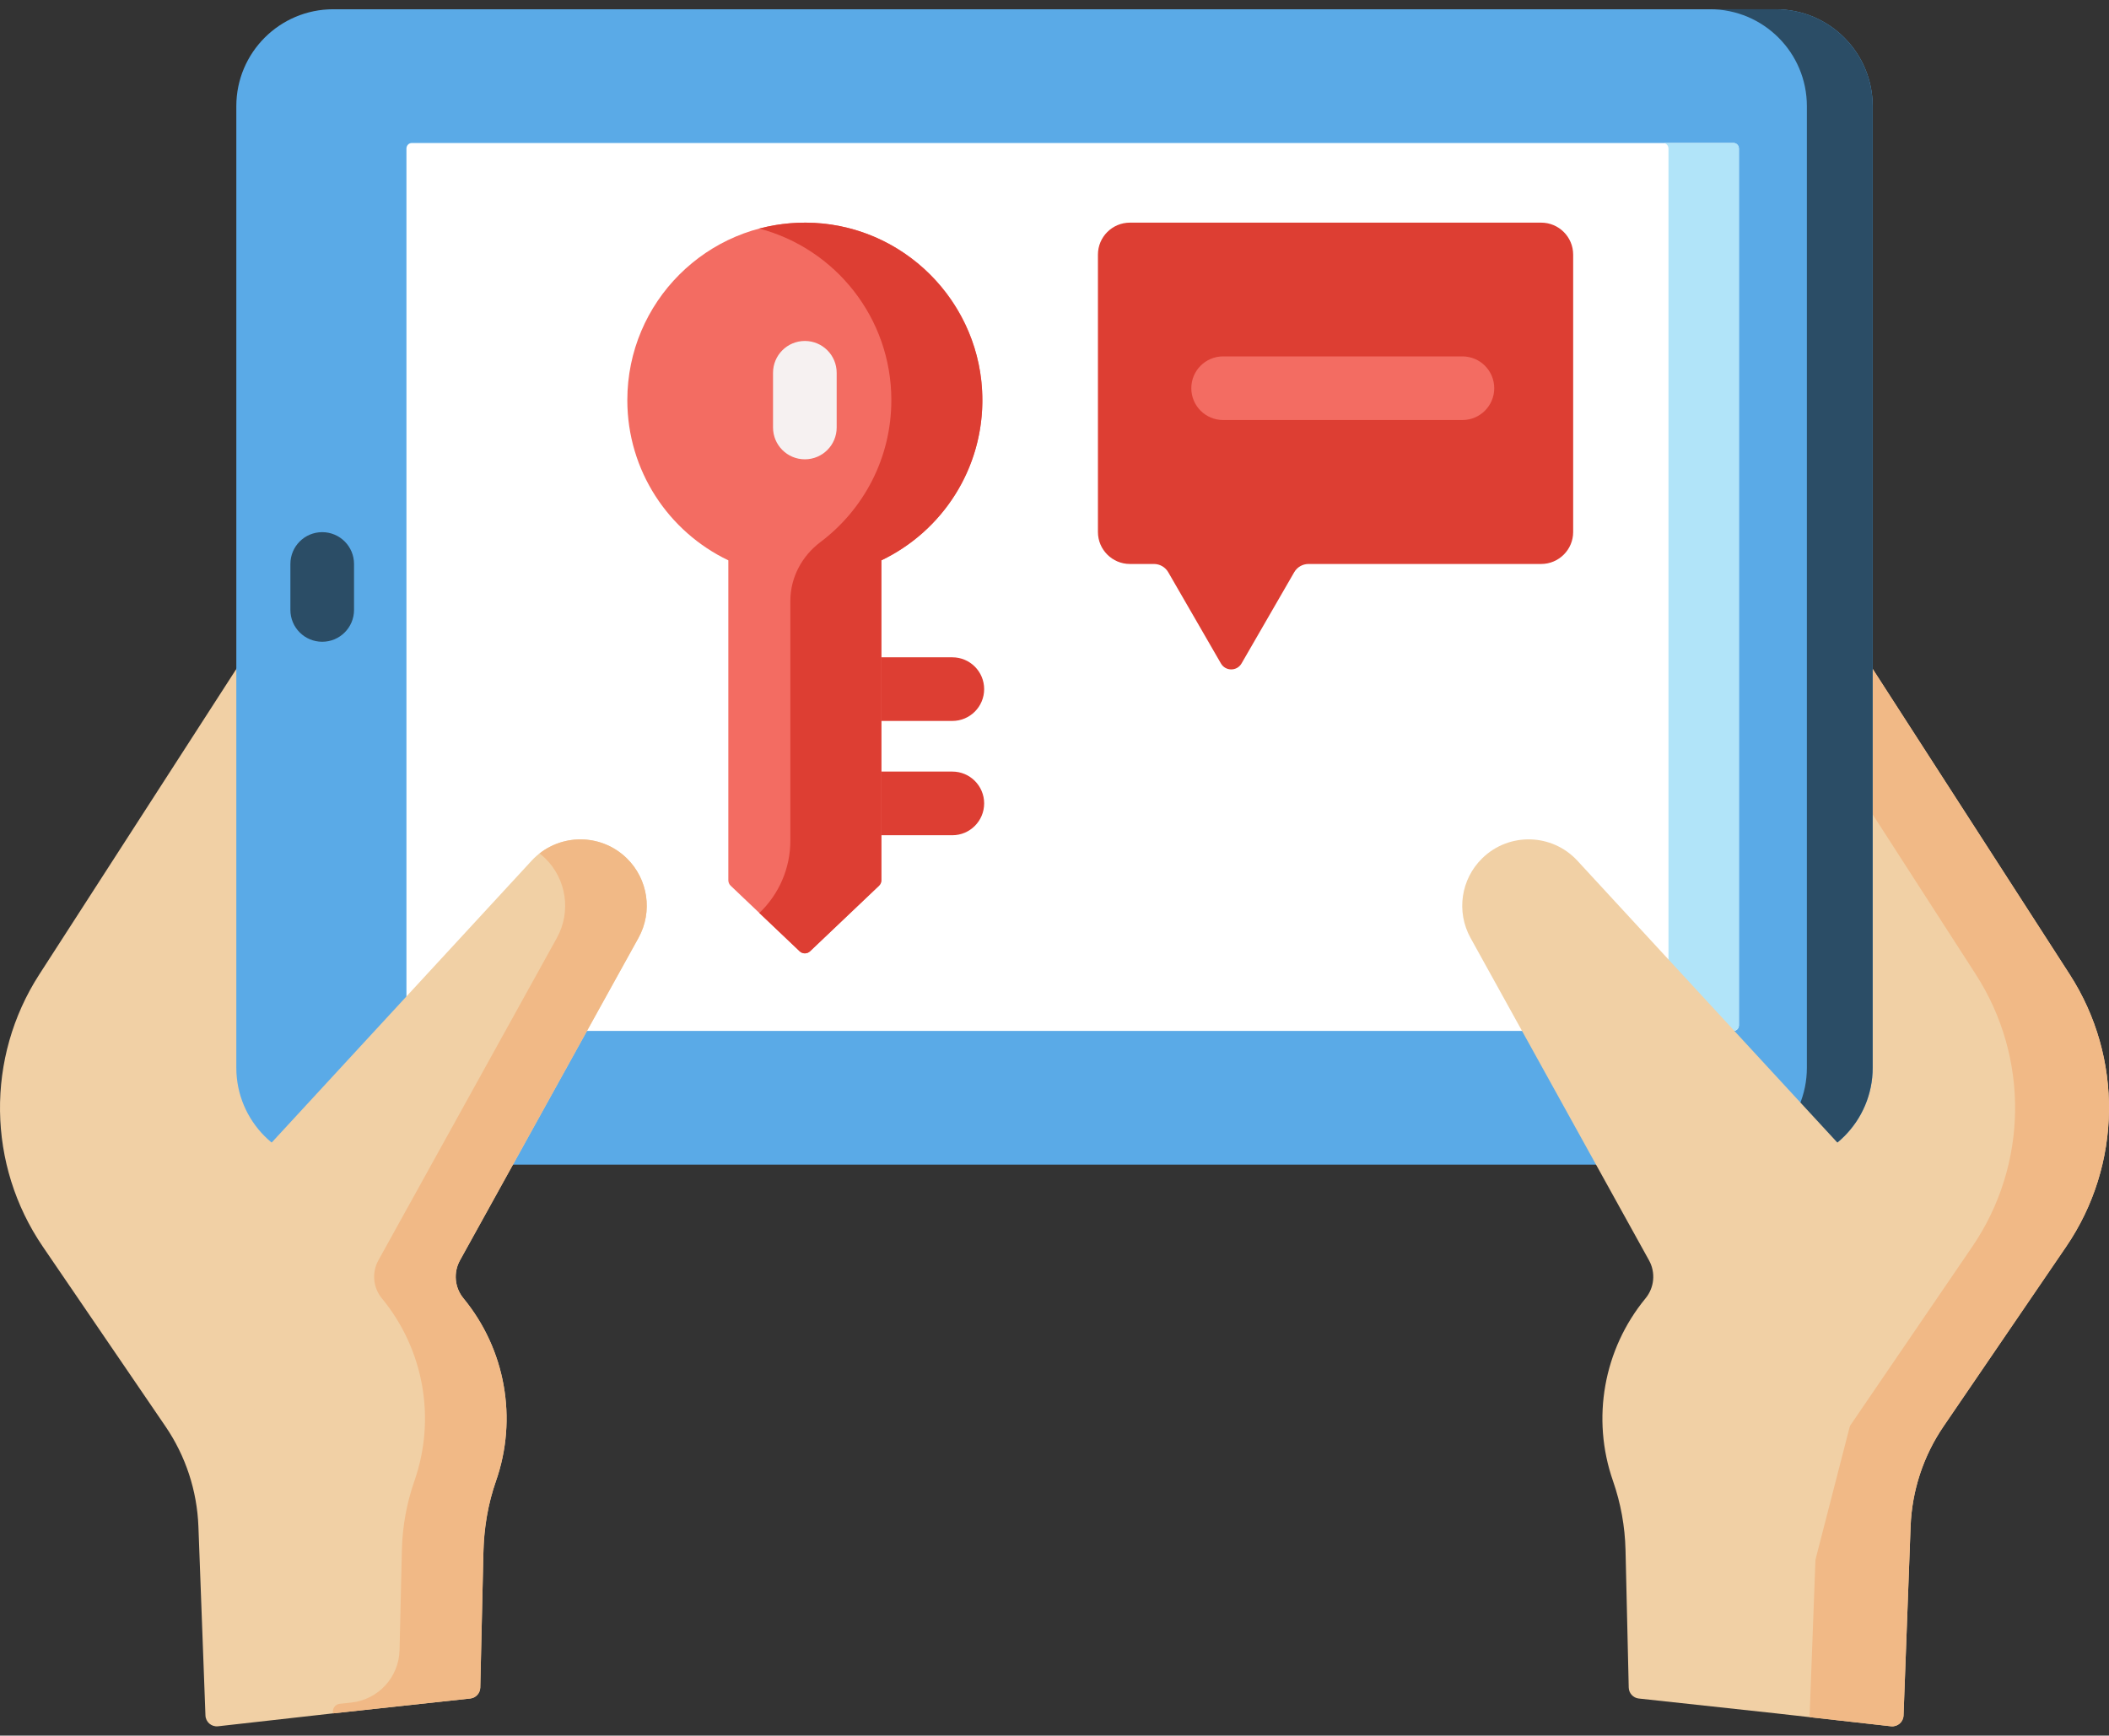 <svg width="113" height="93" viewBox="0 0 113 93" fill="none" xmlns="http://www.w3.org/2000/svg">
<rect x="0" y="0" width="113" height="93" fill="#333333" stroke="none"/>
<path d="M11.008 91.922L10.631 81.797C10.559 79.876 9.947 78.014 8.863 76.427L2.296 66.803C-0.694 62.421 -0.77 56.673 2.105 52.214L13.137 35.111L20.818 60.11L17.848 91.808L11.681 92.501C11.331 92.54 11.022 92.274 11.008 91.922Z" fill="#F1D0A5"/>
<path d="M101.991 91.922L102.369 81.797C102.44 79.876 103.053 78.014 104.136 76.427L110.703 66.803C113.694 62.421 113.769 56.673 110.895 52.214L100.163 35.571L92.182 60.11L95.151 91.808L101.319 92.501C101.669 92.54 101.978 92.274 101.991 91.922Z" fill="#F1D0A5"/>
<path d="M110.895 52.214L100.163 35.571L98.684 41.075L105.865 52.214C108.739 56.674 108.664 62.421 105.673 66.803L99.106 76.427C98.023 78.015 97.41 79.876 97.338 81.797L96.957 92.011L101.319 92.501C101.669 92.54 101.978 92.274 101.991 91.922L102.369 81.797C102.441 79.876 103.053 78.015 104.137 76.427L110.704 66.803C113.694 62.421 113.77 56.674 110.895 52.214Z" fill="#F1B986"/>
<path d="M100.338 57.214C100.338 60.082 98.013 62.407 95.145 62.407H17.855C14.987 62.407 12.662 60.082 12.662 57.214V5.689C12.662 2.82 14.987 0.496 17.855 0.496H95.145C98.013 0.496 100.338 2.82 100.338 5.689V57.214Z" fill="#5AAAE7"/>
<path d="M95.145 0.495H91.619C94.487 0.495 96.812 2.82 96.812 5.688V57.214C96.812 60.082 94.487 62.407 91.619 62.407H95.145C98.013 62.407 100.338 60.082 100.338 57.214V5.689C100.338 2.82 98.013 0.495 95.145 0.495Z" fill="#2B4D66"/>
<path d="M92.887 7.663H22.059C21.904 7.663 21.777 7.797 21.777 7.962V54.94C21.777 55.105 21.904 55.239 22.059 55.239H92.887C93.043 55.239 93.17 55.105 93.17 54.94V7.962C93.17 7.797 93.043 7.663 92.887 7.663Z" fill="white"/>
<path d="M92.887 7.663H89.115C89.271 7.663 89.397 7.797 89.397 7.962V54.94C89.397 55.105 89.271 55.239 89.115 55.239H92.887C93.043 55.239 93.17 55.105 93.17 54.94V7.962C93.17 7.797 93.043 7.663 92.887 7.663Z" fill="#B1E4F9"/>
<path d="M17.264 34.388C16.322 34.388 15.559 33.624 15.559 32.683V30.22C15.559 29.278 16.322 28.515 17.264 28.515C18.206 28.515 18.969 29.278 18.969 30.22V32.683C18.969 33.624 18.206 34.388 17.264 34.388Z" fill="#2B4D66"/>
<path d="M25.733 90.425L25.904 83.053C25.934 81.793 26.16 80.545 26.576 79.355C27.743 76.013 27.082 72.303 24.832 69.569C24.358 68.994 24.284 68.188 24.645 67.535L34.209 50.257C34.984 48.856 34.728 47.109 33.582 45.99C32.148 44.588 29.84 44.648 28.481 46.123L12.573 63.373L13.619 75.396L17.848 91.808L25.193 91.013C25.495 90.98 25.726 90.729 25.733 90.425Z" fill="#F1D0A5"/>
<path d="M34.208 50.257C34.984 48.856 34.727 47.109 33.582 45.99C32.29 44.727 30.29 44.655 28.912 45.73C29.015 45.811 29.115 45.897 29.21 45.99C30.356 47.109 30.612 48.856 29.837 50.257L20.273 67.535C19.913 68.188 19.986 68.994 20.46 69.569C22.711 72.303 23.372 76.013 22.204 79.356C21.789 80.546 21.562 81.793 21.533 83.053L21.408 88.418C21.374 89.871 20.269 91.073 18.825 91.229L18.202 91.297C17.953 91.324 17.786 91.566 17.848 91.809L25.193 91.013C25.495 90.981 25.726 90.729 25.733 90.426L25.899 83.268C25.93 81.941 26.133 80.618 26.572 79.365C27.744 76.02 27.084 72.306 24.832 69.569C24.358 68.994 24.284 68.188 24.645 67.535L34.208 50.257Z" fill="#F1B986"/>
<path d="M87.267 90.425L87.095 83.053C87.066 81.793 86.839 80.545 86.424 79.355C85.257 76.013 85.918 72.303 88.168 69.569C88.641 68.994 88.716 68.188 88.355 67.535L78.791 50.257C78.016 48.856 78.272 47.109 79.418 45.99C80.852 44.588 83.16 44.648 84.519 46.123L100.427 63.373L99.38 75.396L95.151 91.808L87.806 91.013C87.505 90.98 87.274 90.729 87.267 90.425Z" fill="#F1D0A5"/>
<path d="M51.026 38.631H44.829C43.887 38.631 43.123 37.868 43.123 36.926C43.123 35.984 43.887 35.221 44.829 35.221H51.026C51.968 35.221 52.731 35.984 52.731 36.926C52.731 37.868 51.968 38.631 51.026 38.631Z" fill="#DD3E33"/>
<path d="M51.026 44.755H44.829C43.887 44.755 43.123 43.991 43.123 43.049C43.123 42.108 43.887 41.344 44.829 41.344H51.026C51.968 41.344 52.731 42.108 52.731 43.049C52.731 43.991 51.968 44.755 51.026 44.755Z" fill="#DD3E33"/>
<path d="M52.635 21.441C52.635 16.188 48.377 11.93 43.123 11.93C37.871 11.93 33.612 16.188 33.612 21.441C33.612 25.226 35.823 28.494 39.024 30.025V47.167C39.024 47.278 39.069 47.385 39.15 47.461L42.844 50.972C43.001 51.121 43.246 51.121 43.403 50.972L47.097 47.461C47.178 47.385 47.223 47.278 47.223 47.167V30.025C50.424 28.494 52.635 25.226 52.635 21.441Z" fill="#F36C62"/>
<path d="M52.633 21.22C52.525 16.456 48.824 12.448 44.082 11.977C42.898 11.86 41.755 11.964 40.685 12.247C44.757 13.324 47.758 17.031 47.758 21.441C47.758 24.55 46.267 27.31 43.96 29.045C42.961 29.796 42.347 30.95 42.347 32.199V45.049C42.347 46.513 41.746 47.912 40.685 48.921L42.844 50.973C43.001 51.122 43.247 51.122 43.403 50.973L47.097 47.462C47.178 47.385 47.223 47.279 47.223 47.168V30.025C50.486 28.464 52.721 25.098 52.633 21.22Z" fill="#DD3E33"/>
<path d="M43.124 24.612C42.182 24.612 41.419 23.848 41.419 22.907V19.976C41.419 19.034 42.182 18.27 43.124 18.27C44.066 18.27 44.829 19.034 44.829 19.976V22.907C44.829 23.848 44.066 24.612 43.124 24.612Z" fill="#F6F1F1"/>
<path d="M82.575 11.93H60.542C59.595 11.93 58.827 12.697 58.827 13.645V28.505C58.827 29.452 59.595 30.22 60.542 30.22H61.829C62.145 30.22 62.437 30.389 62.595 30.663L65.418 35.551C65.663 35.976 66.275 35.976 66.521 35.551L69.343 30.663C69.501 30.389 69.794 30.22 70.11 30.22H82.575C83.522 30.22 84.29 29.452 84.29 28.505V13.645C84.29 12.697 83.522 11.93 82.575 11.93Z" fill="#DD3E33"/>
<path d="M78.356 22.507H65.535C64.593 22.507 63.83 21.744 63.83 20.802C63.83 19.86 64.594 19.097 65.535 19.097H78.356C79.298 19.097 80.061 19.86 80.061 20.802C80.061 21.744 79.298 22.507 78.356 22.507Z" fill="#F36C62"/>
</svg>
